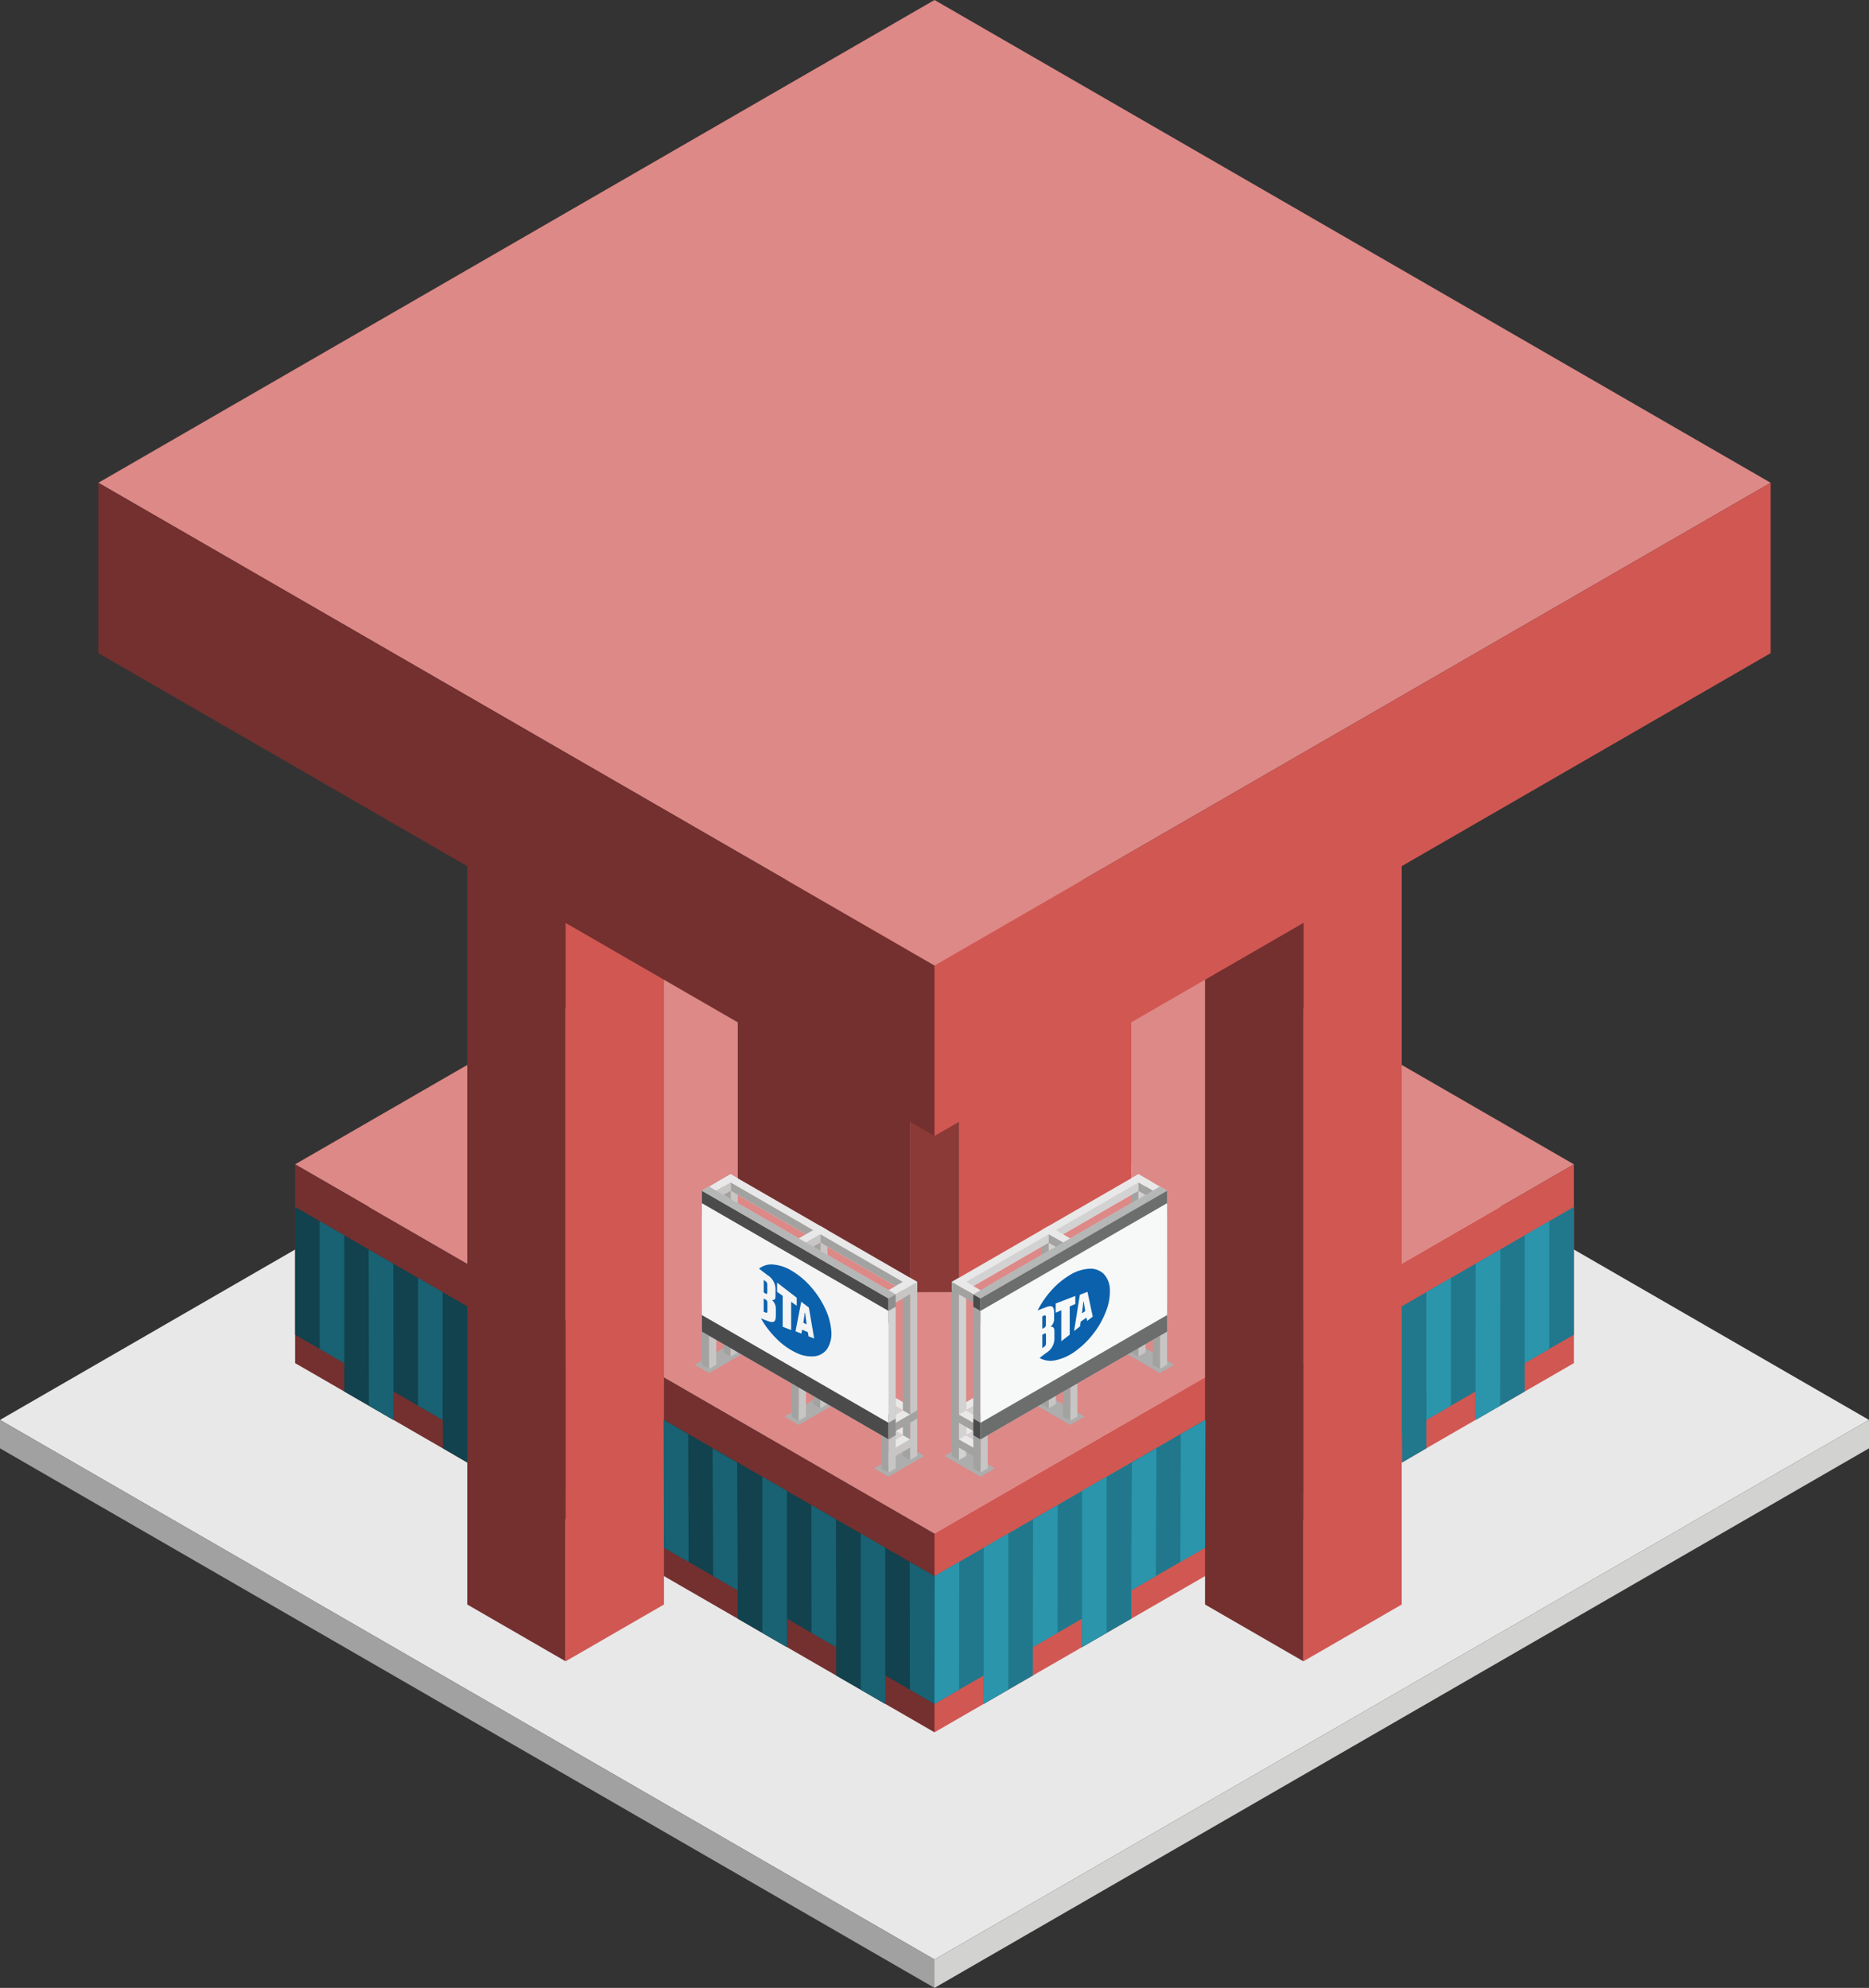 <svg id="Layer_1" data-name="Layer 1" xmlns="http://www.w3.org/2000/svg" viewBox="0 0 190 202.073">
  <rect x="0" y="0" width="190" height="202.073" fill="#333333" stroke="none"/>
  <defs>
    <style>
      .concrete-top {
        fill: #e8e8e8;
      }

      .concrete-right {
        fill: #d2d2d1;
      }

      .concrete-left {
        fill: #a2a1a1;
      }

      .top-prim {
        fill: #dd8987;
      }

      .cls-1 {
        fill: #bababa;
      }

      .exterior-R-prim {
        fill: #d15752;
      }

      .exterior-L-prim {
        fill: #73302f;
      }

      .curtain-L-prim-dark {
        fill: #11424d;
      }

      .curtain-R-prim-dark {
        fill: #21788c;
      }

      .exterior-L-light {
        fill: #8b3a37;
      }

      .curtain-R-prim-light {
        fill: #2b95ac;
      }

      .curtain-L-prim-light {
        fill: #196273;
      }

      .cls-2 {
        fill: #a2a2a1;
      }

      .cls-3 {
        fill: #e9e8e8;
      }

      .cls-4 {
        fill: #d2d2d2;
      }

      .cls-5 {
        fill: #adadad;
      }

      .cls-6 {
        fill: #c7c6c5;
      }

      .cls-7 {
        fill: #4b4b4b;
      }

      .cls-8 {
        fill: #b5b6b6;
      }

      .cls-9 {
        fill: #6c6d6d;
      }

      .cls-10 {
        fill: #f7f8f8;
      }

      .cls-11 {
        fill: #0b61ac;
      }

      .cls-12 {
        fill: #8f8f8f;
      }

      .cls-13 {
        fill: #f4f4f4;
      }
    </style>
  </defs>
  <title>Artboard 24</title>
  <g id="Group">
    <path id="concrete-C3" class="concrete-top" d="M95,199.186l95-54.848L95,89.489,0,144.338Z"/>
    <path id="concrete-C2" class="concrete-right" d="M95,199.186v2.887l95-54.848v-2.887Z"/>
    <path id="concrete-C1" class="concrete-left" d="M0,144.338v2.887l95,54.848v-2.887Z"/>
    <path id="Path" class="top-prim" d="M30,118.357l65,37.528,65-37.528L95,80.829Z"/>
    <path id="Path-2" data-name="Path" class="cls-1" d="M75,118.357v2.887l17.458,10.08,5.023.035,17.529-10.12.031-2.857L95,106.81Z"/>
    <path id="body-R2" class="exterior-R-prim" d="M95,176.092l65-37.528V118.357L95,155.885Z"/>
    <path id="body-L1" class="exterior-L-prim" d="M95,176.092,30,138.564V118.357l65,37.528Z"/>
    <path id="Path-3" data-name="Path" class="curtain-L-prim-dark" d="M85,170.318v-5.773l5,2.887v5.774Z"/>
    <path id="Path-4" data-name="Path" class="curtain-L-prim-dark" d="M75,164.545v-5.773l5,2.887v5.774Z"/>
    <path id="Path-5" data-name="Path" class="curtain-L-prim-dark" d="M35,141.451v-5.773l5,2.887v5.774Z"/>
    <path id="windows-R3" class="curtain-R-prim-dark" d="M160,122.687v12.99L95,173.205v-12.99Z"/>
    <path id="Path-6" data-name="Path" class="curtain-R-prim-dark" d="M105,170.318v-5.774l-5,2.887v5.774Z"/>
    <path id="windows-L2" class="curtain-L-prim-dark" d="M30,122.687v12.99l65,37.528v-12.99Z"/>
    <path id="body-L1-2" data-name="body-L1" class="exterior-L-prim" d="M47.5,85.159l10,5.774V168.875l-10-5.774Z"/>
    <path id="body-R2-2" data-name="body-R2" class="exterior-R-prim" d="M142.5,85.159l-10,5.774V168.875l10-5.774Z"/>
    <path id="body-R2-3" data-name="body-R2" class="exterior-R-prim" d="M57.5,168.875l10-5.774V96.706l-10-5.774Z"/>
    <path id="body-L1-3" data-name="body-L1" class="exterior-L-prim" d="M132.5,168.875l-10-5.774V96.706l10-5.774Z"/>
    <path id="body-C2" class="exterior-L-light" d="M92.5,131.347V111.14l2.5,1.443,2.5-1.443v20.207Z"/>
    <path id="body-R2-4" data-name="body-R2" class="exterior-R-prim" d="M115,121.244V101.036L97.5,111.14v20.207Z"/>
    <path id="body-L1-4" data-name="body-L1" class="exterior-L-prim" d="M75,101.036v20.207l17.5,10.104V111.14Z"/>
    <path id="windows-R4" class="curtain-R-prim-light" d="M97.5,171.762l.021-12.99-2.5,1.443L95,173.205Z"/>
    <path id="windows-L1" class="curtain-L-prim-light" d="M92.5,171.762l-.021-12.99,2.5,1.443L95,173.205Z"/>
    <path id="windows-R4-2" data-name="windows-R4" class="curtain-R-prim-light" d="M107.5,165.988l.021-12.99-2.5,1.443L105,167.432Z"/>
    <path id="windows-L1-2" data-name="windows-L1" class="curtain-L-prim-light" d="M82.5,165.988l-.021-12.99,2.5,1.443L85,167.432Z"/>
    <path id="windows-R4-3" data-name="windows-R4" class="curtain-R-prim-light" d="M117.5,160.215l.062-12.99-2.5,1.443L115,161.658Z"/>
    <path id="windows-L1-3" data-name="windows-L1" class="curtain-L-prim-light" d="M72.5,160.215l-.062-12.99,2.5,1.443L75,161.658Z"/>
    <path id="Path-7" data-name="Path" class="curtain-R-prim-dark" d="M115,164.545v-5.774l-5,2.887v5.774Z"/>
    <path id="Path-8" data-name="Path" class="curtain-R-prim-dark" d="M155,141.451v-5.774l-5,2.887v5.774Z"/>
    <path id="windows-R4-4" data-name="windows-R4" class="curtain-R-prim-light" d="M152.5,142.894l.021-15.877-2.5,1.443L150,144.338Z"/>
    <path id="windows-L1-4" data-name="windows-L1" class="curtain-L-prim-light" d="M37.5,142.894l-.021-15.877,2.5,1.443L40,144.338Z"/>
    <path id="windows-R4-5" data-name="windows-R4" class="curtain-R-prim-light" d="M102.5,171.762V155.885L100,157.328v15.877Z"/>
    <path id="windows-L1-5" data-name="windows-L1" class="curtain-L-prim-light" d="M87.5,171.762V155.885L90,157.328v15.877Z"/>
    <path id="windows-R4-6" data-name="windows-R4" class="curtain-R-prim-light" d="M112.5,165.988V150.111l-2.5,1.443v15.877Z"/>
    <path id="windows-L1-6" data-name="windows-L1" class="curtain-L-prim-light" d="M77.5,165.988V150.111l2.5,1.443v15.877Z"/>
    <path id="windows-R4-7" data-name="windows-R4" class="curtain-R-prim-light" d="M122.5,157.328l.042-12.99-2.5,1.443L120,158.771Z"/>
    <path id="windows-L1-7" data-name="windows-L1" class="curtain-L-prim-light" d="M67.5,157.328l-.042-12.99,2.5,1.443L70,158.771Z"/>
    <path id="windows-R4-8" data-name="windows-R4" class="curtain-R-prim-light" d="M157.5,137.121V124.13l-2.5,1.443v12.99Z"/>
    <path id="windows-L1-8" data-name="windows-L1" class="curtain-L-prim-light" d="M32.5,137.121V124.13l2.5,1.443v12.99Z"/>
    <path id="windows-R4-9" data-name="windows-R4" class="curtain-R-prim-light" d="M147.5,142.894v-12.99l-2.5,1.443v12.99Z"/>
    <path id="windows-L1-9" data-name="windows-L1" class="curtain-L-prim-light" d="M42.5,142.894v-12.99l2.5,1.443v12.99Z"/>
    <path id="Path-9" data-name="Path" class="curtain-R-prim-dark" d="M145,147.224v-5.774l-2.5,1.443.042,5.774Z"/>
    <path id="Path-10" data-name="Path" class="curtain-L-prim-dark" d="M45.041,147.224,45,141.451l2.5,1.443v5.773Z"/>
    <path id="anchor_10_98.15_170" class="top-prim" d="M10,49.075,95,0l85,49.075L95,98.15Z"/>
    <path id="body-R2-5" data-name="body-R2" class="exterior-R-prim" d="M95,115.47l85-49.075v-17.32L95,98.15Z"/>
    <path id="body-L1-5" data-name="body-L1" class="exterior-L-prim" d="M95,115.47,10,66.395v-17.32L95,98.15Z"/>
  </g>
  <g>
    <g id="Group-2" data-name="Group">
      <path id="Path-11" data-name="Path" class="cls-2" d="M105.878,125.044v4.212l.73.421v-3.37l1.459.843.73-.421Z"/>
      <path id="Path-12" data-name="Path" class="cls-3" d="M118.645,121.042l-2.918-1.685-.73.421,2.918,1.685Z"/>
      <path id="Path-13" data-name="Path" class="cls-2" d="M114.998,119.778V123.99l.73.421v-3.37l1.459.842.73-.421Z"/>
      <path id="Path-14" data-name="Path" class="cls-4" d="M116.457,123.99V121.463l-.73-.421v3.37Z"/>
      <path id="Path-15" data-name="Path" class="cls-3" d="M109.526,126.307l-2.918-1.685-.73.421,2.918,1.685Z"/>
      <path id="Path-16" data-name="Path" class="cls-4" d="M107.337,129.256v-2.527l-.73-.421v3.37Z"/>
      <path id="Path-17" data-name="Path" class="cls-3" d="M117.186,120.199l-19.699,11.373-.73-.421v-.843l18.969-10.952Z"/>
      <path id="Path-18" data-name="Path" class="cls-4" d="M115.727,121.042v-.843l-8.39,4.844.73.421Z"/>
      <path id="Path-19" data-name="Path" class="cls-4" d="M106.607,126.307v-.843l-8.39,4.844.73.421Z"/>
      <path id="Path-20" data-name="Path" class="cls-5" d="M99.676,150.107l-3.648-2.106,1.459-.843,3.648,2.106Z"/>
      <path id="Path-21" data-name="Path" class="cls-5" d="M108.796,144.841l-3.648-2.106,1.459-.842,3.648,2.106Z"/>
      <path id="Path-22" data-name="Path" class="cls-5" d="M117.916,139.576l-3.648-2.106,1.459-.843,3.648,2.106Z"/>
      <path id="Path-23" data-name="Path" class="cls-6" d="M100.406,149.264l-.73.421v-3.37l.73-.421Z"/>
      <path id="Path-24" data-name="Path" class="cls-2" d="M98.947,149.264l.73.421v-3.791l-.73-.421Z"/>
      <path id="Path-25" data-name="Path" class="cls-6" d="M109.526,143.999l-.73.421v-3.37l.73-.421Z"/>
      <path id="Path-26" data-name="Path" class="cls-2" d="M108.066,143.999l.73.421v-3.791l-.73-.421Z"/>
      <path id="Path-27" data-name="Path" class="cls-6" d="M107.337,142.735l-.73.421v-3.37l.73-.421Z"/>
      <path id="Path-28" data-name="Path" class="cls-2" d="M105.878,142.735l.73.421v-3.791l-.73-.421Z"/>
      <path id="Path-29" data-name="Path" class="cls-6" d="M116.457,137.47l-.73.421v-3.37l.73-.421Z"/>
      <path id="Path-30" data-name="Path" class="cls-2" d="M114.998,137.47l.73.421V134.1l-.73-.421Z"/>
      <path id="Path-31" data-name="Path" class="cls-6" d="M118.645,138.733l-.73.421v-3.37l.73-.421Z"/>
      <path id="Path-32" data-name="Path" class="cls-2" d="M117.186,138.733l.73.421v-3.791l-.73-.421Z"/>
      <path id="Path-33" data-name="Path" class="cls-3" d="M100.406,131.573l-2.918-1.685-.73.421,2.918,1.685Z"/>
      <path id="Path-34" data-name="Path" class="cls-2" d="M96.758,130.309v17.692l.73.421V131.573l1.459.843.73-.421Z"/>
      <path id="Path-35" data-name="Path" class="cls-4" d="M98.217,148.001v-16.007l-.73-.421v16.849Z"/>
      <path id="Path-36" data-name="Path" class="cls-2" d="M99.676,148.422l-2.918-1.685v-.843l2.918,1.685Z"/>
      <path id="Path-37" data-name="Path" class="cls-3" d="M98.947,146.316l-.73-.421-.73.421,1.459.843Z"/>
      <path id="Path-38" data-name="Path" class="cls-3" d="M98.947,142.946v-.843l-.73.421v.842Z"/>
      <path id="Path-39" data-name="Path" class="cls-3" d="M98.947,145.473v-.842l-.73.421v.843Z"/>
      <path id="Path-40" data-name="Path" class="cls-4" d="M98.947,143.788l-.73-.421.73-.421Z"/>
      <path id="Path-41" data-name="Path" class="cls-4" d="M98.947,146.316l-.73-.421.73-.421Z"/>
      <path id="Path-42" data-name="Path" class="cls-2" d="M99.676,145.052l-2.918-1.685v.842l2.918,1.685Z"/>
      <path id="Path-43" data-name="Path" class="cls-3" d="M98.217,143.367l-.73.421,1.459.843v-.843Z"/>
      <path id="Path-44" data-name="Path" class="cls-2" d="M98.947,131.573l.73.421v14.322l-.73-.421Z"/>
      <path id="Path-45" data-name="Path" class="cls-7" d="M100.041,144.42l-.365.211-.73-.421v1.685l.73.421.365-.211Z"/>
      <path id="Path-46" data-name="Path" class="cls-7" d="M100.041,131.783v1.264l-.365.211-.73-.421v-1.264l.73.421Z"/>
      <path id="Path-47" data-name="Path" class="cls-4" d="M100.406,130.73l-.73,1.264v14.322l18.97-10.952V121.042l-.73-.421Z"/>
      <path id="Path-48" data-name="Path" class="cls-8" d="M98.947,131.573l.73.421,18.97-10.952-.73-.421Z"/>
      <path id="Path-49" data-name="Path" class="cls-9" d="M118.645,132.836,99.676,143.788v2.527l18.97-10.952Z"/>
      <path id="Path-50" data-name="Path" class="cls-9" d="M118.645,121.042v2.527L99.676,134.521v-2.528Z"/>
      <path id="Path-51" data-name="Path" class="cls-10" d="M118.645,122.306,99.676,133.257v11.374l18.97-10.952Z"/>
      <path id="Path-52" data-name="Path" class="cls-11" d="M106.331,135.717c0-.187-.048-.219-.211-.121l-.159.095v1.346l.159-.112a.413.413,0,0,0,.211-.398Z"/>
      <path id="Path-53" data-name="Path" class="cls-11" d="M106.321,134.629v-.734c0-.187-.048-.227-.211-.154l-.149.067v1.267q.075-.041.149-.082A.346.346,0,0,0,106.321,134.629Z"/>
      <path id="Path-54" data-name="Path" class="cls-11" d="M110.138,132.31c-.062.537-.086.634-.149,1.195.157-.101.176-.122.333-.222-.062-.451-.088-.514-.15-.988Z"/>
      <path id="Compound_Path" data-name="Compound Path" class="cls-11" d="M108.786,129.596a7.962,7.962,0,0,0-1.858,1.524,9.361,9.361,0,0,0-1.444,2.088l.837-.321c.692-.261.836-.058.836.608v.57a1.004,1.004,0,0,1-.317.76v.048c.254-.015.35.133.35.433v.644a1.711,1.711,0,0,1-.86,1.589l-.649.5a2.27,2.27,0,0,0,1.634.229,5.215,5.215,0,0,0,1.997-.911,8.767,8.767,0,0,0,1.867-1.826,8.884,8.884,0,0,0,1.277-2.292,5.42,5.42,0,0,0,.371-2.192,2.359,2.359,0,0,0-.625-1.551,1.938,1.938,0,0,0-1.468-.528,4.24,4.24,0,0,0-1.949.625Zm-.038,3.209v2.871q-.43.331-.859.662v-3.149q-.284.127-.567.253v-.94l1.993-.765v.814Q109.031,132.678,108.748,132.805Zm1.768,1.471c-.022-.152-.045-.184-.067-.34l-.586.413c-.022.2-.045.28-.067.482l-.605.466.585-3.681.775-.301.537,2.521Z"/>
      <path id="Path-55" data-name="Path" class="cls-2" d="M106.607,125.465l1.459.843-.73.421-.73-.421Z"/>
      <path id="Path-56" data-name="Path" class="cls-2" d="M115.727,120.199l1.459.843-.73.421-.73-.421Z"/>
    </g>
    <g id="Group-3" data-name="Group">
      <path id="Path-57" data-name="Path" class="cls-6" d="M84.122,125.044v4.212l-.73.421v-3.37l-1.459.843-.73-.421Z"/>
      <path id="Path-58" data-name="Path" class="cls-3" d="M71.355,121.042l2.918-1.685.73.421-2.918,1.685Z"/>
      <path id="Path-59" data-name="Path" class="cls-6" d="M75.002,119.778V123.99l-.73.421v-3.37l-1.459.842-.73-.421Z"/>
      <path id="Path-60" data-name="Path" class="cls-2" d="M73.543,123.99V121.463l.73-.421v3.37Z"/>
      <path id="Path-61" data-name="Path" class="cls-3" d="M80.474,126.307l2.918-1.685.73.421-2.918,1.685Z"/>
      <path id="Path-62" data-name="Path" class="cls-2" d="M82.663,129.256v-2.527l.73-.421v3.37Z"/>
      <path id="Path-63" data-name="Path" class="cls-3" d="M72.814,120.199l19.699,11.373.73-.421v-.843L74.273,119.357Z"/>
      <path id="Path-64" data-name="Path" class="cls-2" d="M74.273,121.042v-.843l8.39,4.844-.73.421Z"/>
      <path id="Path-65" data-name="Path" class="cls-2" d="M83.393,126.307v-.843l8.39,4.844-.73.421Z"/>
      <path id="Path-66" data-name="Path" class="cls-5" d="M90.324,150.107l3.648-2.106-1.459-.843-3.648,2.106Z"/>
      <path id="Path-67" data-name="Path" class="cls-5" d="M81.204,144.841l3.648-2.106-1.459-.842-3.648,2.106Z"/>
      <path id="Path-68" data-name="Path" class="cls-5" d="M72.084,139.576l3.648-2.106-1.459-.843-3.648,2.106Z"/>
      <path id="Path-69" data-name="Path" class="cls-2" d="M89.594,149.264l.73.421v-3.37l-.73-.421Z"/>
      <path id="Path-70" data-name="Path" class="cls-6" d="M91.053,149.264l-.73.421v-3.791l.73-.421Z"/>
      <path id="Path-71" data-name="Path" class="cls-2" d="M80.474,143.999l.73.421v-3.37l-.73-.421Z"/>
      <path id="Path-72" data-name="Path" class="cls-6" d="M81.934,143.999l-.73.421v-3.791l.73-.421Z"/>
      <path id="Path-73" data-name="Path" class="cls-2" d="M82.663,142.735l.73.421v-3.37l-.73-.421Z"/>
      <path id="Path-74" data-name="Path" class="cls-6" d="M84.122,142.735l-.73.421v-3.791l.73-.421Z"/>
      <path id="Path-75" data-name="Path" class="cls-2" d="M73.543,137.47l.73.421v-3.37l-.73-.421Z"/>
      <path id="Path-76" data-name="Path" class="cls-6" d="M75.002,137.47l-.73.421V134.1l.73-.421Z"/>
      <path id="Path-77" data-name="Path" class="cls-2" d="M71.355,138.733l.73.421v-3.37l-.73-.421Z"/>
      <path id="Path-78" data-name="Path" class="cls-6" d="M72.814,138.733l-.73.421v-3.791l.73-.421Z"/>
      <path id="Path-79" data-name="Path" class="cls-3" d="M89.594,131.573l2.918-1.685.73.421-2.918,1.685Z"/>
      <path id="Path-80" data-name="Path" class="cls-6" d="M93.242,130.309v17.692l-.73.421V131.573l-1.459.843-.73-.421Z"/>
      <path id="Path-81" data-name="Path" class="cls-2" d="M91.783,148.001v-16.007l.73-.421v16.849Z"/>
      <path id="Path-82" data-name="Path" class="cls-6" d="M90.324,148.422l2.918-1.685v-.843l-2.918,1.685Z"/>
      <path id="Path-83" data-name="Path" class="cls-3" d="M91.053,146.316l.73-.421.73.421-1.459.843Z"/>
      <path id="Path-84" data-name="Path" class="cls-3" d="M91.053,142.946v-.843l.73.421v.842Z"/>
      <path id="Path-85" data-name="Path" class="cls-3" d="M91.053,145.473v-.842l.73.421v.843Z"/>
      <path id="Path-86" data-name="Path" class="cls-4" d="M91.053,143.788l.73-.421-.73-.421Z"/>
      <path id="Path-87" data-name="Path" class="cls-4" d="M91.053,146.316l.73-.421-.73-.421Z"/>
      <path id="Path-88" data-name="Path" class="cls-2" d="M90.324,145.052l2.918-1.685v.842l-2.918,1.685Z"/>
      <path id="Path-89" data-name="Path" class="cls-3" d="M91.783,143.367l.73.421-1.459.843v-.843Z"/>
      <path id="Path-90" data-name="Path" class="cls-2" d="M91.053,131.573l-.73.421v14.322l.73-.421Z"/>
      <path id="Path-91" data-name="Path" class="cls-6" d="M83.393,125.465l-1.459.843.73.421.73-.421Z"/>
      <path id="Path-92" data-name="Path" class="cls-6" d="M74.273,120.199l-1.459.843.73.421.73-.421Z"/>
      <g id="Group-4" data-name="Group">
        <g id="Group-5" data-name="Group">
          <path id="Path-93" data-name="Path" class="cls-4" d="M72.084,120.621l-.73.421v14.322l18.97,10.952.73-.421V131.573Z"/>
          <path id="Path-94" data-name="Path" class="cls-7" d="M90.324,143.788,71.355,132.836v2.527l18.97,10.952Z"/>
          <path id="Path-95" data-name="Path" class="cls-12" d="M90.324,144.631l.73-.421v1.685l-.73.421Z"/>
          <path id="Path-96" data-name="Path" class="cls-7" d="M90.324,131.994v2.528L71.355,123.569v-2.527Z"/>
          <path id="Path-97" data-name="Path" class="cls-8" d="M72.084,120.621l-.73.421L90.324,131.994l.73-.421Z"/>
          <path id="Path-98" data-name="Path" class="cls-13" d="M90.324,133.258l-18.97-10.952v11.373L90.324,144.631Z"/>
          <path id="Path-99" data-name="Path" class="cls-12" d="M90.324,133.258l.73-.421v-1.264l-.73.421Z"/>
          <g id="Group-6" data-name="Group">
            <path id="Path-100" data-name="Path" class="cls-11" d="M78.009,132.45a.349.349,0,0,0-.211-.365l-.159-.088v1.346l.159.071c.163.073.212.034.211-.153Z"/>
            <path id="Path-101" data-name="Path" class="cls-11" d="M78,131.35v-.734a.413.413,0,0,0-.211-.398l-.149-.105v1.268l.149.09C77.952,131.569,78,131.538,78,131.35Z"/>
            <path id="Path-102" data-name="Path" class="cls-11" d="M81.817,133.439c-.062.465-.086.534-.149,1.023.157.081.176.081.333.162-.062-.523-.088-.615-.15-1.161Z"/>
            <path id="Compound_Path-2" data-name="Compound Path" class="cls-11" d="M80.465,129.163a4.325,4.325,0,0,0-1.858-.622,2.005,2.005,0,0,0-1.443.421l.837.645a1.69,1.69,0,0,1,.836,1.573v.57c0,.273-.067.419-.317.394v.049a1.175,1.175,0,0,1,.35.838v.644c0,.664-.144.866-.86.596l-.649-.249a9.418,9.418,0,0,0,1.634,2.116,7.122,7.122,0,0,0,1.997,1.395,3.387,3.387,0,0,0,1.867.329,1.79,1.79,0,0,0,1.277-.817,2.918,2.918,0,0,0,.371-1.762,6.459,6.459,0,0,0-.625-2.273,9.307,9.307,0,0,0-1.468-2.223,8.036,8.036,0,0,0-1.949-1.625Zm-.038,3.165v2.871l-.86-.33V131.72q-.284-.201-.567-.401v-.94l1.993,1.536v.814Zm1.768,3.512c-.023-.178-.045-.236-.067-.418l-.586-.264c-.022.174-.045.228-.067.405l-.605-.232.585-3.007.775.594.537,3.141Z"/>
          </g>
        </g>
      </g>
    </g>
  </g>
</svg>
